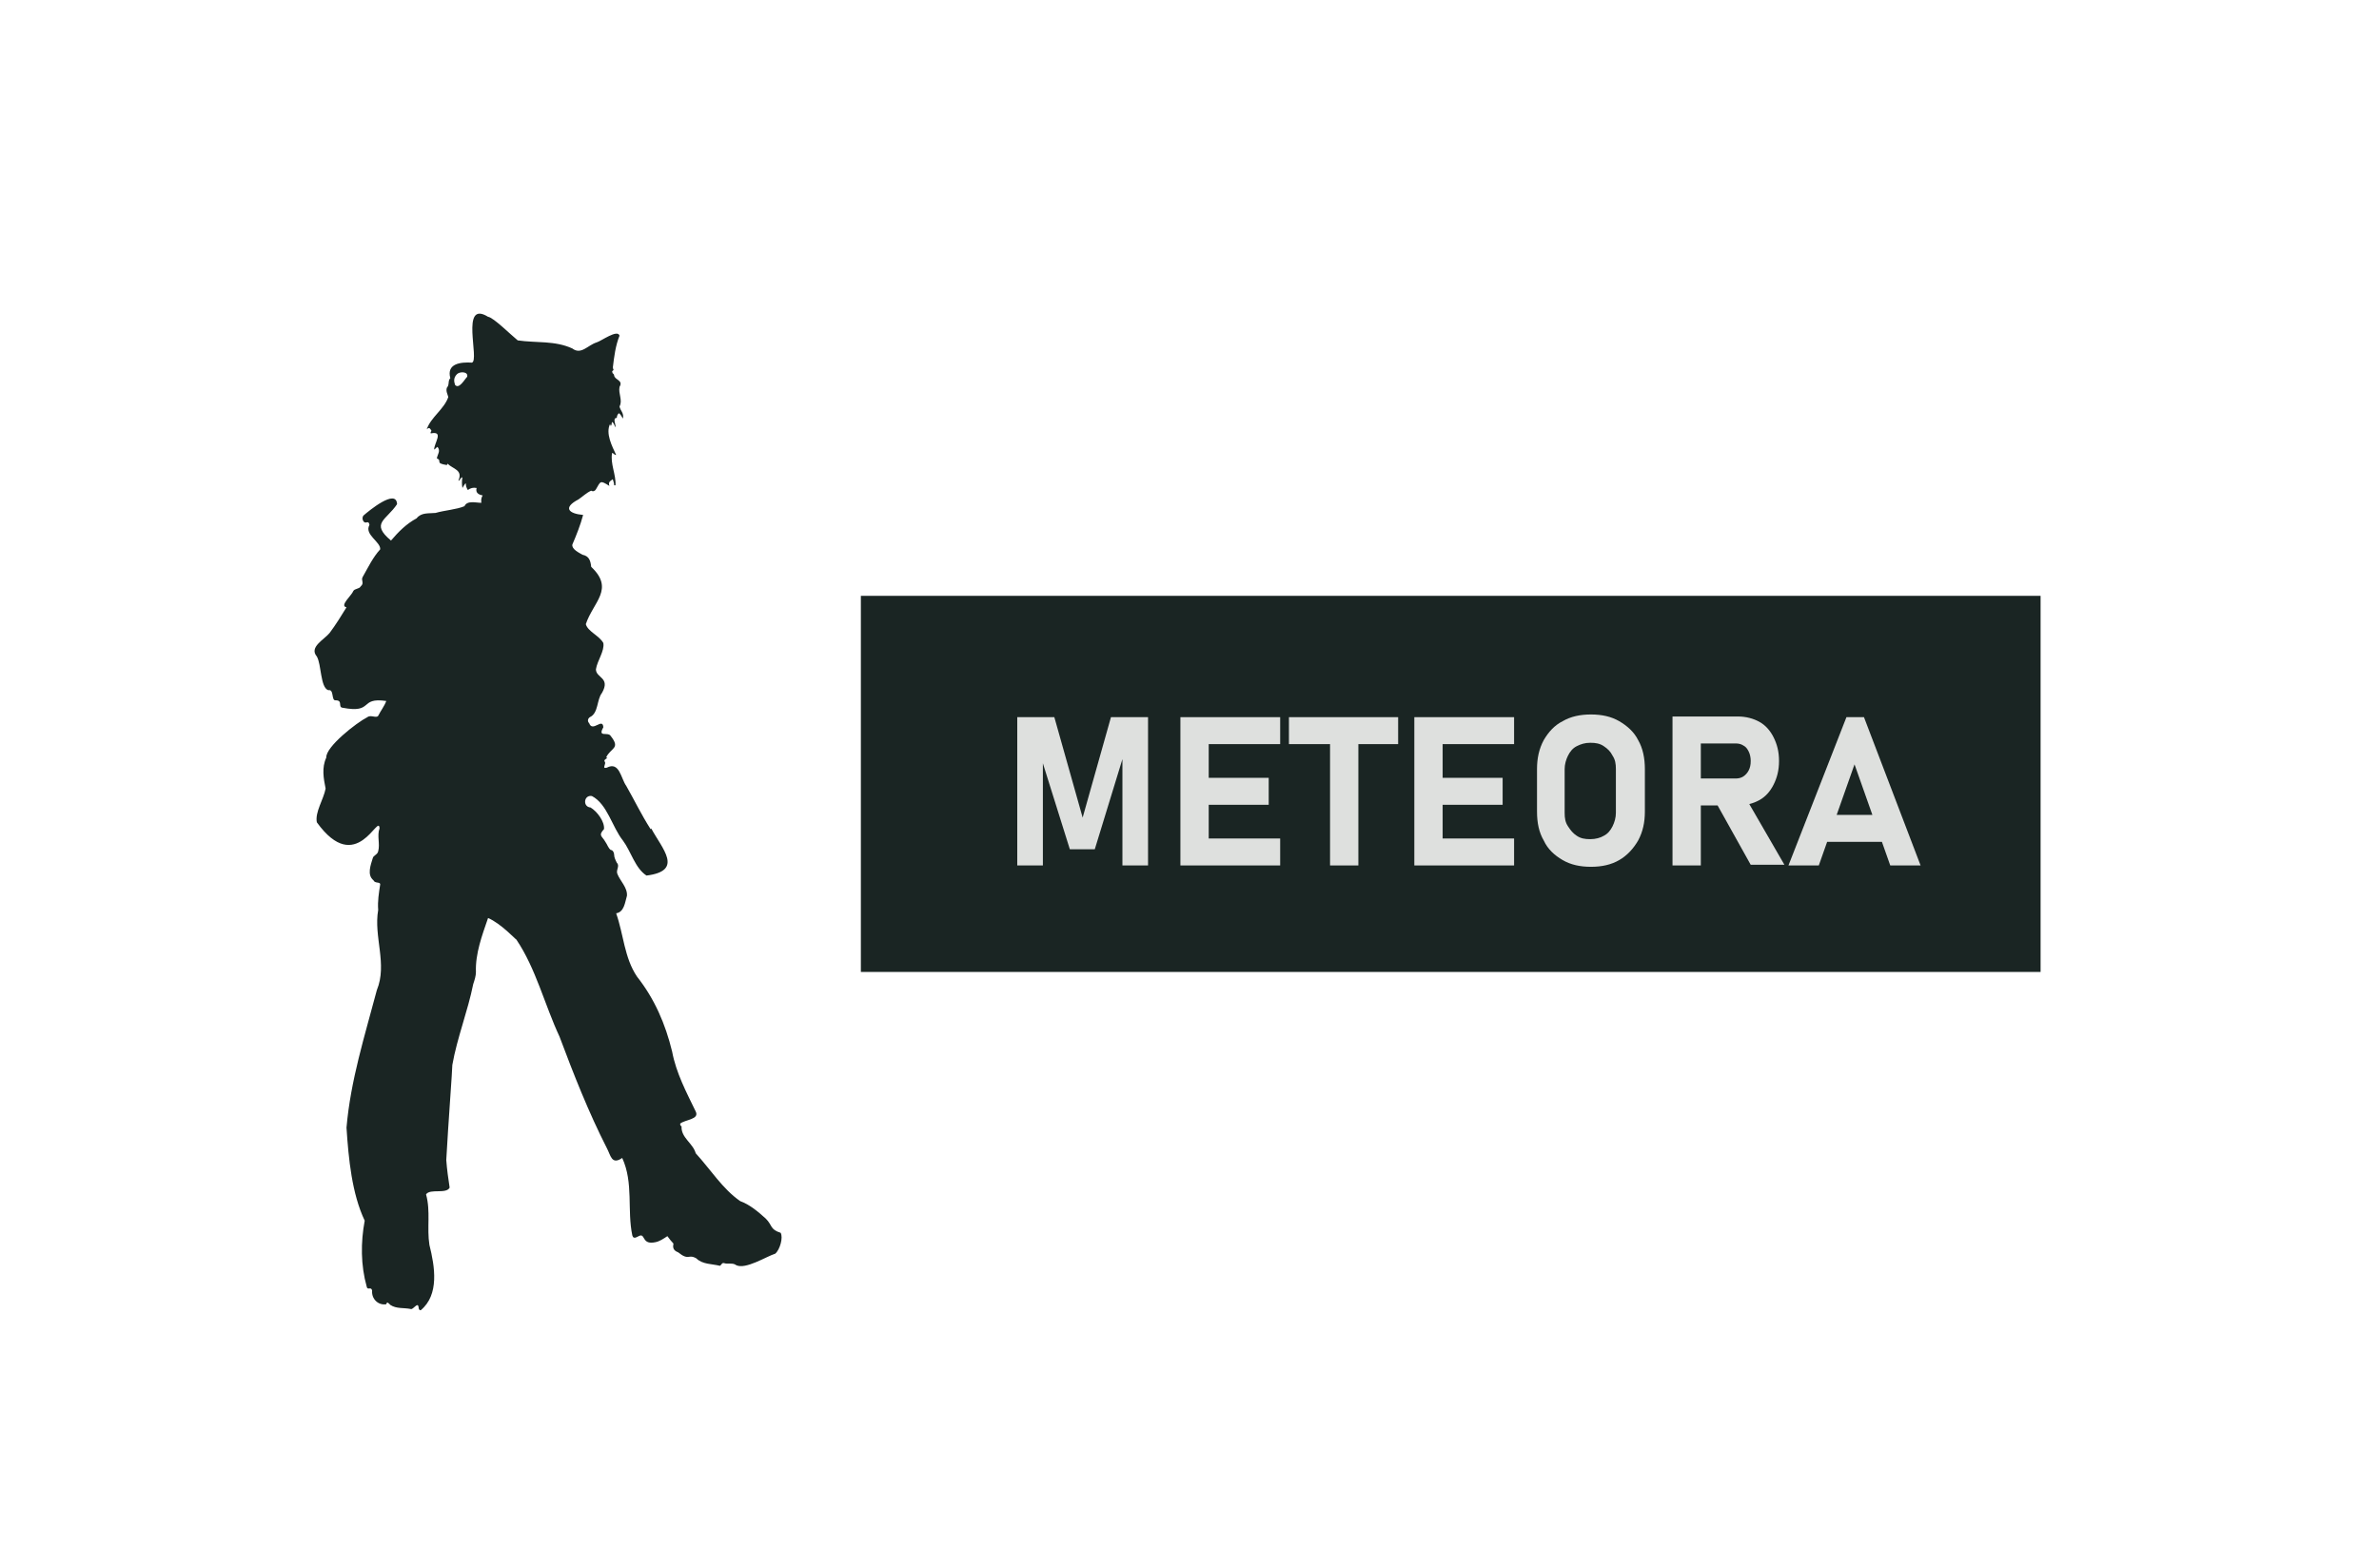 <?xml version="1.0" encoding="utf-8"?>
<!-- Generator: Adobe Illustrator 24.2.0, SVG Export Plug-In . SVG Version: 6.00 Build 0)  -->
<svg version="1.1" id="Layer_1" xmlns="http://www.w3.org/2000/svg" xmlns:xlink="http://www.w3.org/1999/xlink" x="0px" y="0px"
	 viewBox="0 0 35.29 23.26" style="enable-background:new 0 0 35.29 23.26;" xml:space="preserve">
<style type="text/css">
	.st0{fill:#1A2523;}
	.st1{fill:#DEE0DE;}
</style>
<path class="st0" d="M11.58,18.29c-0.16-0.05-0.12-0.11-0.22-0.21c-0.11-0.1-0.24-0.21-0.38-0.26c-0.26-0.18-0.44-0.47-0.66-0.71
	c-0.04-0.15-0.22-0.23-0.21-0.4c-0.02-0.01-0.02-0.02-0.02-0.04c0.07-0.06,0.29-0.06,0.23-0.18c-0.14-0.29-0.29-0.57-0.35-0.89
	c-0.1-0.41-0.26-0.78-0.52-1.11c-0.19-0.28-0.2-0.63-0.31-0.94c0.12-0.02,0.13-0.16,0.16-0.26c0.01-0.12-0.1-0.22-0.14-0.32
	c-0.03-0.06,0.04-0.12-0.01-0.17c-0.02-0.04-0.04-0.08-0.04-0.12c0-0.03-0.02-0.07-0.05-0.07c-0.04-0.03-0.05-0.08-0.08-0.12
	C8.93,12.4,8.87,12.4,8.96,12.3c0.01-0.11-0.1-0.26-0.2-0.32c-0.12-0.01-0.1-0.19,0.02-0.17c0.23,0.12,0.3,0.46,0.46,0.66
	c0.12,0.16,0.18,0.41,0.35,0.52c0.56-0.07,0.23-0.4,0.07-0.7c0,0,0,0.01-0.01,0.01c-0.14-0.22-0.24-0.43-0.36-0.64
	c-0.08-0.11-0.1-0.37-0.29-0.27c-0.08,0.02,0-0.06-0.03-0.09C8.95,11.27,9,11.26,9.01,11.24c-0.01,0-0.01,0-0.02,0
	c0.07-0.15,0.22-0.13,0.07-0.32c-0.04-0.07-0.2,0.03-0.11-0.13c-0.01-0.15-0.16,0.08-0.21-0.06c-0.03-0.03-0.02-0.07,0.01-0.09
	c0.13-0.06,0.1-0.26,0.18-0.36c0.13-0.23-0.09-0.22-0.09-0.35C8.86,9.8,8.97,9.66,8.95,9.54C8.89,9.43,8.72,9.37,8.69,9.26
	C8.8,8.93,9.12,8.74,8.77,8.41C8.76,8.32,8.74,8.25,8.64,8.23C8.59,8.2,8.48,8.15,8.49,8.08c0.06-0.14,0.12-0.29,0.16-0.44
	c-0.22-0.02-0.3-0.11-0.07-0.23c0.06-0.04,0.12-0.1,0.19-0.13c0.03,0.02,0.06,0,0.07-0.02c0.07-0.12,0.06-0.14,0.2-0.05
	c-0.02-0.06,0.01-0.07,0.05-0.1C9.1,7.14,9.11,7.17,9.11,7.2c0.01,0,0.01,0,0.02,0c0.01-0.16-0.08-0.32-0.05-0.48
	c0.02,0,0.03,0.03,0.06,0.03C9.08,6.62,8.98,6.43,9.05,6.29c0,0.01,0.01,0.02,0.01,0.03C9.08,6.3,9.07,6.27,9.08,6.26
	c0.03,0.02,0.03,0.05,0.05,0.08C9.14,6.3,9.08,6.2,9.15,6.2c0-0.03,0.01-0.05,0.03-0.07c0.03,0.02,0.04,0.05,0.06,0.08
	C9.26,6.13,9.2,6.09,9.19,6.03c0.05-0.09-0.02-0.19,0-0.29c0.06-0.1-0.07-0.1-0.08-0.17c0-0.02-0.02-0.03-0.03-0.04l0.01-0.01
	c-0.04-0.01,0.05-0.04,0-0.04c0-0.01,0.01-0.01,0.01-0.02c-0.01,0-0.01,0-0.01,0c0.02-0.17,0.04-0.33,0.1-0.48
	c-0.03-0.1-0.27,0.08-0.34,0.1C8.72,5.12,8.62,5.27,8.49,5.17C8.23,5.05,7.95,5.09,7.68,5.05C7.58,4.97,7.32,4.71,7.24,4.7l0,0
	C6.82,4.44,7.12,5.35,7,5.38C6.84,5.37,6.62,5.39,6.68,5.61c-0.04,0.04-0.01,0.1-0.05,0.14C6.61,5.8,6.64,5.85,6.65,5.89
	c-0.06,0.18-0.26,0.3-0.32,0.48C6.37,6.33,6.38,6.36,6.4,6.39c0,0.01-0.02,0.02-0.01,0.04c0.2-0.04,0.05,0.14,0.05,0.24
	c0.02-0.01,0.03-0.03,0.05-0.04c0.05,0.06,0,0.11-0.01,0.17c0.09,0.04-0.04,0.07,0.15,0.1c0,0,0-0.01,0.01-0.02
	C6.72,6.96,6.87,6.97,6.8,7.13c0,0,0,0,0.01,0c0.02-0.02,0.02-0.04,0.05-0.05c-0.01,0.05-0.01,0.11,0,0.16
	c0.02-0.03,0.03-0.06,0.05-0.07c0,0.04,0.01,0.07,0.03,0.1c0.04-0.03,0.08-0.04,0.13-0.03C7.05,7.31,7.1,7.34,7.16,7.35
	C7.13,7.4,7.14,7.43,7.14,7.46c-0.08,0-0.21-0.04-0.25,0.05C6.77,7.56,6.6,7.57,6.46,7.61C6.36,7.62,6.25,7.6,6.18,7.69
	C6.03,7.77,5.91,7.89,5.8,8.02c-0.31-0.26-0.07-0.3,0.09-0.54c-0.01-0.24-0.42,0.1-0.5,0.17c-0.03,0.04,0,0.12,0.05,0.1
	c0.03-0.01,0.04,0.02,0.04,0.04C5.4,7.93,5.65,8.04,5.64,8.15C5.53,8.27,5.46,8.42,5.38,8.56C5.35,8.61,5.41,8.65,5.35,8.7
	C5.33,8.74,5.26,8.73,5.24,8.77c-0.02,0.06-0.21,0.22-0.1,0.24C5.06,9.14,4.98,9.27,4.89,9.39C4.81,9.49,4.58,9.6,4.7,9.74
	c0.07,0.12,0.05,0.46,0.17,0.5c0.09-0.02,0.04,0.16,0.11,0.15c0.11,0,0.03,0.1,0.1,0.11c0.47,0.09,0.24-0.16,0.65-0.1
	c-0.03,0.08-0.08,0.14-0.12,0.22c-0.03,0.04-0.11-0.02-0.16,0.02c-0.16,0.08-0.62,0.44-0.61,0.6c-0.07,0.15-0.04,0.31-0.01,0.46
	c-0.03,0.16-0.16,0.35-0.13,0.5c0.59,0.82,0.92-0.15,0.93,0.09c-0.04,0.11,0.01,0.23-0.02,0.34c-0.01,0.05-0.07,0.06-0.08,0.1
	c-0.03,0.1-0.09,0.25,0.01,0.33c0.02,0.05,0.1,0.02,0.1,0.06c-0.02,0.13-0.04,0.25-0.03,0.38c-0.07,0.4,0.14,0.8-0.02,1.19
	c-0.18,0.68-0.39,1.34-0.45,2.04c0.03,0.46,0.08,0.98,0.27,1.38c-0.06,0.32-0.06,0.66,0.03,0.98c0.01,0.06,0.07-0.01,0.08,0.06
	c-0.01,0.12,0.09,0.22,0.21,0.2c0.01-0.05,0.04-0.01,0.06,0.01c0.09,0.06,0.2,0.04,0.3,0.06c0.04,0.02,0.11-0.12,0.12-0.02
	c0,0.02,0.01,0.04,0.03,0.04c0.28-0.23,0.21-0.65,0.13-0.97c-0.04-0.25,0.02-0.5-0.05-0.75c0.06-0.09,0.3,0,0.35-0.1
	c-0.02-0.13-0.04-0.27-0.05-0.41c0.03-0.55,0.09-1.33,0.09-1.41c0.07-0.4,0.23-0.8,0.31-1.2c0.02-0.06,0.04-0.12,0.04-0.18
	c-0.01-0.27,0.09-0.54,0.18-0.8c0.19,0.08,0.41,0.32,0.42,0.32c0.29,0.43,0.42,0.97,0.64,1.44c0.21,0.56,0.43,1.12,0.7,1.65
	c0.06,0.11,0.07,0.26,0.23,0.15c0.17,0.37,0.07,0.77,0.15,1.15c0.02,0.07,0.08,0.01,0.12,0c0.07-0.01,0.03,0.14,0.22,0.1
	c0.06-0.01,0.12-0.05,0.18-0.09c0.03,0.04,0.06,0.08,0.09,0.11c-0.01,0.05-0.01,0.1,0.07,0.13c0.16,0.13,0.15,0.02,0.27,0.09
	c0.09,0.09,0.23,0.08,0.35,0.11c0.02-0.01,0.03-0.05,0.06-0.04c0.06,0.02,0.13-0.01,0.18,0.03c0.14,0.07,0.45-0.13,0.58-0.17
	C11.57,18.54,11.62,18.36,11.58,18.29z M6.93,5.59C6.89,5.63,6.81,5.78,6.75,5.71C6.73,5.65,6.73,5.6,6.78,5.55
	C6.82,5.51,6.95,5.51,6.93,5.59z"/>
<g>
	<g>
		<g>
			<rect x="12.77" y="8.84" class="st0" width="17.5" height="5.58"/>
		</g>
	</g>
	<g>
		<path class="st1" d="M16.48,10.64h0.55v2.2h-0.38v-1.71l0.01,0.1l-0.42,1.37h-0.37l-0.42-1.34l0.02-0.13v1.71h-0.38v-2.2h0.55
			l0.42,1.49L16.48,10.64z"/>
		<path class="st1" d="M17.51,10.64h0.42v2.2h-0.42V10.64z M17.66,10.64h1.33v0.4h-1.33V10.64z M17.66,11.54h1.16v0.4h-1.16V11.54z
			 M17.66,12.44h1.33v0.4h-1.33V12.44z"/>
		<path class="st1" d="M19.12,10.64h1.62v0.4h-1.62V10.64z M19.73,10.82h0.42v2.02h-0.42V10.82z"/>
		<path class="st1" d="M20.98,10.64h0.42v2.2h-0.42V10.64z M21.13,10.64h1.33v0.4h-1.33V10.64z M21.13,11.54h1.16v0.4h-1.16V11.54z
			 M21.13,12.44h1.33v0.4h-1.33V12.44z"/>
		<path class="st1" d="M23.18,12.76c-0.12-0.07-0.22-0.16-0.28-0.29c-0.07-0.12-0.1-0.26-0.1-0.43v-0.63c0-0.16,0.03-0.3,0.1-0.43
			c0.07-0.12,0.16-0.22,0.28-0.28c0.12-0.07,0.26-0.1,0.42-0.1c0.16,0,0.3,0.03,0.42,0.1c0.12,0.07,0.22,0.16,0.28,0.28
			c0.07,0.12,0.1,0.27,0.1,0.43v0.63c0,0.16-0.03,0.3-0.1,0.43c-0.07,0.12-0.16,0.22-0.28,0.29c-0.12,0.07-0.26,0.1-0.42,0.1
			C23.44,12.86,23.3,12.83,23.18,12.76z M23.79,12.4c0.06-0.03,0.1-0.08,0.13-0.14c0.03-0.06,0.05-0.13,0.05-0.2v-0.65
			c0-0.08-0.01-0.14-0.05-0.2c-0.03-0.06-0.07-0.1-0.13-0.14s-0.12-0.05-0.2-0.05s-0.14,0.02-0.2,0.05s-0.1,0.08-0.13,0.14
			s-0.05,0.13-0.05,0.2v0.65c0,0.08,0.01,0.14,0.05,0.2s0.07,0.1,0.13,0.14s0.12,0.05,0.2,0.05S23.74,12.43,23.79,12.4z"/>
		<path class="st1" d="M24.81,10.63h0.42v2.21h-0.42V10.63z M24.98,11.55h0.77c0.04,0,0.08-0.01,0.11-0.03s0.06-0.05,0.08-0.09
			c0.02-0.04,0.03-0.08,0.03-0.14c0-0.05-0.01-0.1-0.03-0.14s-0.04-0.07-0.08-0.09c-0.03-0.02-0.07-0.03-0.11-0.03h-0.77v-0.4h0.8
			c0.12,0,0.23,0.03,0.32,0.08c0.09,0.05,0.16,0.13,0.21,0.23c0.05,0.1,0.08,0.21,0.08,0.35s-0.03,0.25-0.08,0.35
			c-0.05,0.1-0.12,0.18-0.21,0.23s-0.2,0.08-0.32,0.08h-0.8V11.55z M25.44,11.88l0.44-0.07l0.59,1.02h-0.5L25.44,11.88z"/>
		<path class="st1" d="M27.39,10.64h0.26l0.84,2.2h-0.45l-0.53-1.5l-0.53,1.5h-0.45L27.39,10.64z M26.95,12.09h1.16v0.4h-1.16V12.09
			z"/>
	</g>
</g>
</svg>
